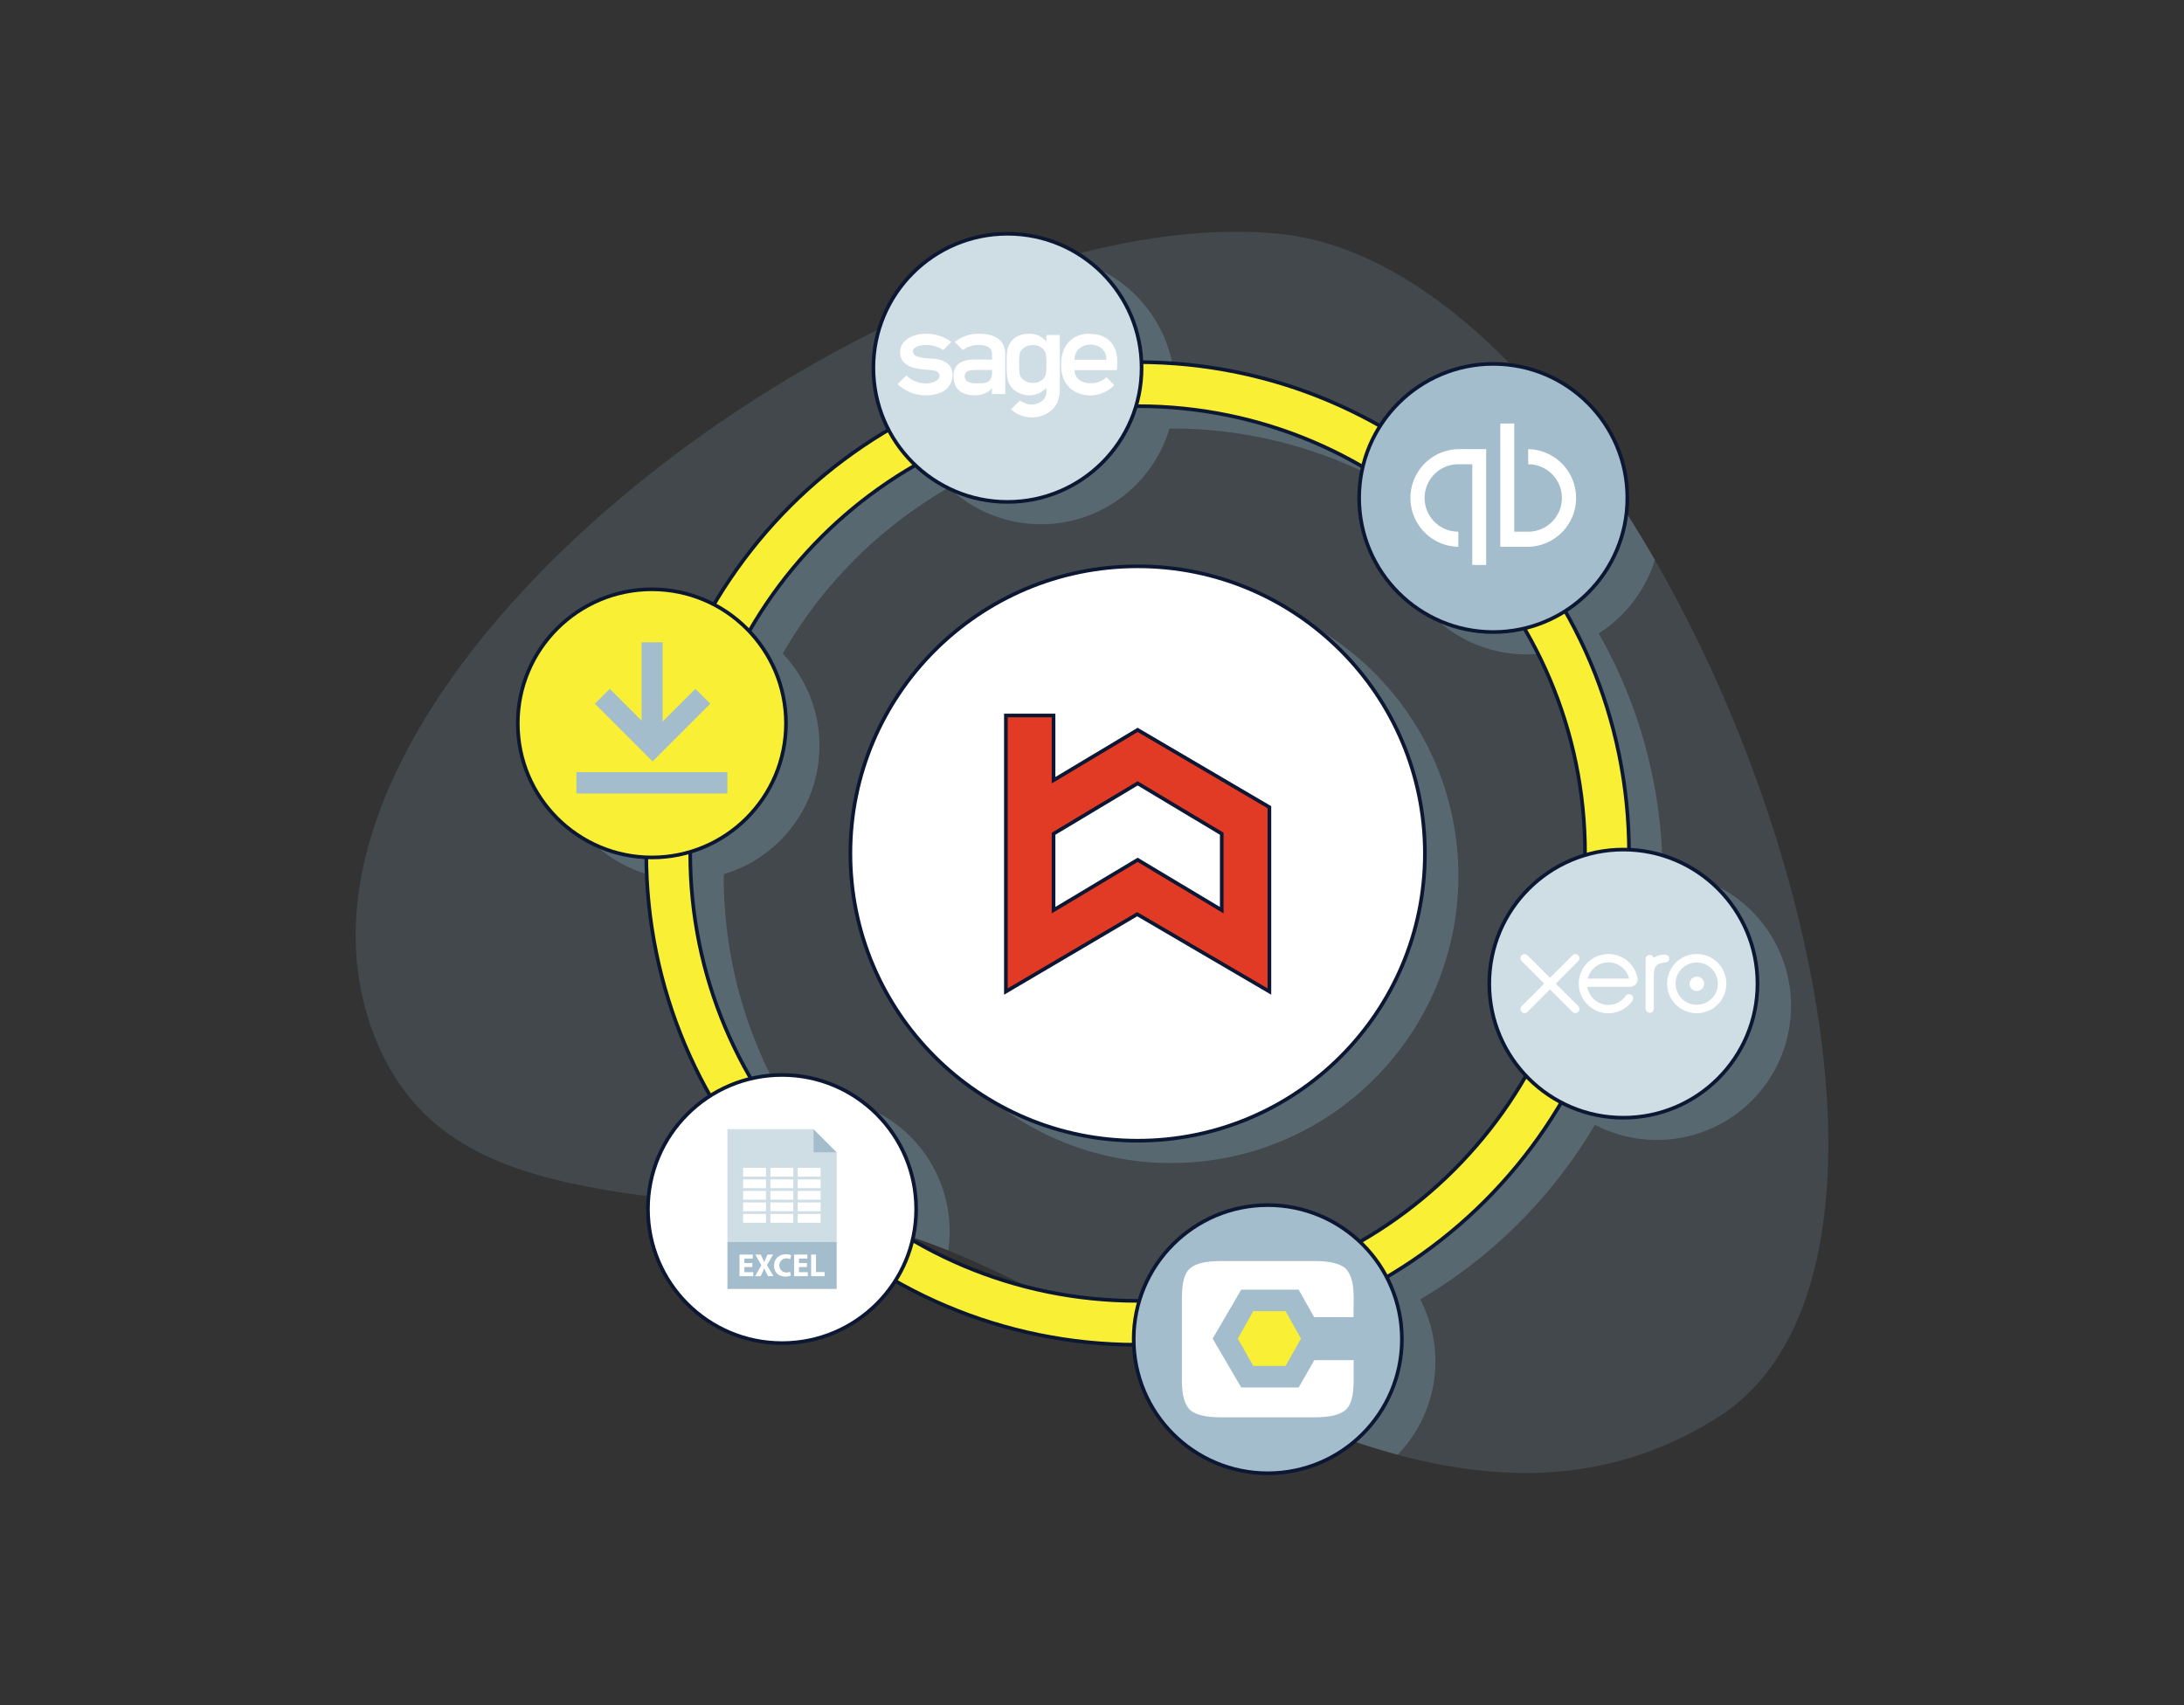 <svg xmlns="http://www.w3.org/2000/svg" viewBox="0 0 1200 937"><rect x="0" y="0" width="1200" height="937" fill="#333333" stroke="none"/><defs><style>.cls-1{isolation:isolate;}.cls-2,.cls-4{fill:#9dc7e0;}.cls-2{opacity:0.15;}.cls-3{opacity:0.25;mix-blend-mode:multiply;}.cls-11,.cls-5{fill:#f9ef35;}.cls-10,.cls-5,.cls-6,.cls-7,.cls-8{stroke:#0c1733;stroke-width:2px;}.cls-5,.cls-6,.cls-8{stroke-linecap:round;stroke-linejoin:round;}.cls-6,.cls-9{fill:#fff;}.cls-7{fill:#e13a25;}.cls-10,.cls-7{stroke-miterlimit:10;}.cls-12,.cls-8{fill:#cfdde5;}.cls-10,.cls-13{fill:#a3bdcc;}</style></defs><title>01_Vector</title><g class="cls-1"><g id="Layer_1" data-name="Layer 1"><path class="cls-2" d="M943.91,778.86C886.84,815,827,815.27,767.94,799.44c-60-16.09-119.19-48.79-173.84-77.27h0c-25.47-13.28-50-25.63-73.06-35C503.07,680,485.94,674.55,469.83,672c-33.11-5.35-64.51-8.55-93.48-12-80.63-9.71-142.43-21.69-169.8-88.6C147.84,427.74,332.23,243.47,517.1,165.23a548.24,548.24,0,0,1,66.84-23.53C626,130,666.41,125,702.31,128.46c48.51,4.65,96.23,36.43,138.92,83.83,24.63,27.34,47.59,59.88,68,95.39C1006.64,476.7,1047.53,713.23,943.91,778.86Z"/><g class="cls-3"><circle class="cls-4" cx="643.48" cy="481.3" r="157.83"/><path class="cls-4" d="M913.49,479.22a268.51,268.51,0,0,0-35.08-131.14,73.88,73.88,0,0,0,30.86-40.4c-20.45-35.51-43.41-68.05-68-95.39-.79,0-1.57,0-2.36,0a73.63,73.63,0,0,0-62.16,34.13A268.5,268.5,0,0,0,645.58,211.3a73.71,73.71,0,0,0-61.64-69.6,548.24,548.24,0,0,0-66.84,23.53,73.66,73.66,0,0,0-10.45,83.25,271.42,271.42,0,0,0-96,96,73.67,73.67,0,1,0-37.18,138.93,268.59,268.59,0,0,0,35.09,131.14,73.77,73.77,0,0,0-32.22,45.38c29,3.49,60.37,6.69,93.48,12,16.11,2.6,33.24,8,51.19,15.26A73.67,73.67,0,0,0,431,605,244.73,244.73,0,0,1,397.65,481.3c0-.31,0-.6,0-.91a73.64,73.64,0,0,0,32.43-121.22,247,247,0,0,1,91.26-91.25,73.66,73.66,0,0,0,121.23-32.44h.91A244.65,244.65,0,0,1,767.2,268.84,73.64,73.64,0,0,0,856,357.59,244.65,244.65,0,0,1,889.32,481.3c0,.31,0,.6,0,.91a73.66,73.66,0,0,0-32.43,121.24,247.06,247.06,0,0,1-91.26,91.25,73.65,73.65,0,0,0-121.23,32.43h-.9a245.74,245.74,0,0,1-49.39-5c54.65,28.48,113.83,61.18,173.84,77.27a73.67,73.67,0,0,0,12.39-85.31,271.42,271.42,0,0,0,96-96,73.67,73.67,0,1,0,37.18-138.92Z"/></g><path class="cls-5" d="M625.08,199c-149.14,0-270,120.9-270,270s120.89,270,270,270,270-120.9,270-270S774.21,199,625.08,199Zm0,515.87c-135.77,0-245.84-110.06-245.84-245.84S489.31,223.2,625.08,223.2,870.91,333.27,870.91,469,760.85,714.87,625.08,714.87Z"/><circle class="cls-6" cx="625.08" cy="469.03" r="157.83"/><path class="cls-7" d="M625.08,401.09l-46.21,27.67V393.18H552.68V544.89l72.16-42.5,72.64,42.5V443.59Zm46.21,99.08L625.08,472.5l-46.21,27.67v-42l46.21-27.68,46.21,27.68Z"/><circle class="cls-8" cx="553.57" cy="202.14" r="73.68"/><path class="cls-9" d="M598.42,183.42c-9.32,0-15.41,6.39-15.41,17,0,13.11,9.33,16.86,16,16.86a18.3,18.3,0,0,0,13.24-5.67l-4.3-4.3a12.39,12.39,0,0,1-8.86,3.28c-5.19,0-8.68-3-8.68-7.19h23.16s4-19.93-15.16-19.93m-8,14.22c0-5.62,4.26-8.3,8.81-8.3s8.69,2.77,8.69,8.3Zm-77.27-.55c-3-.38-11.54,0-11.54-4,0-2.3,3.57-3.58,6.9-3.58a17.65,17.65,0,0,1,9.79,2.81l4.47-4.47a23.28,23.28,0,0,0-14.26-4.47c-7.33,0-13.93,3.83-13.93,10,0,9.4,11.37,9.4,16.1,9.87,2.89.3,5.49.47,5.49,3.28,0,2.64-4,4.09-7.11,4.09A15,15,0,0,1,498,206.29l-4.77,4.81a22,22,0,0,0,15.46,6.13c8.51,0,14.68-3.75,14.68-11.29,0-5-3.36-8-10.21-8.85m24.43-13.67a20.5,20.5,0,0,0-13,4.52l4.47,4.47a13.86,13.86,0,0,1,8.64-2.81c5.66,0,7.36,2.25,7.36,4.81v3.19H534.94c-3.74,0-11.06.94-11.06,9.15,0,6.05,3.44,10.48,11.7,10.48,4.13,0,7.28-1.37,9.45-3.92v3.28h7.33V194.92c-.05-7.58-4.69-11.5-14.78-11.5m7.5,21.33c0,6.26-4.47,5.92-8.43,5.92s-6.6-1.06-6.6-3.87c0-2.6,2.08-3.49,6.43-3.49h8.6v1.44Zm29.84-20.65v3.62a11.78,11.78,0,0,0-9.53-4.3c-6.94,0-10.52,3.88-11.71,8.05-.47,1.53-.6,4.47-.6,8.81,0,4.09,0,7.84,1.45,10.69,2,4,6.81,6.26,10.86,6.26a12.47,12.47,0,0,0,9.53-4.13v2a6.14,6.14,0,0,1-2.34,5.2,9.31,9.31,0,0,1-6.13,2,11.12,11.12,0,0,1-6.05-2.26L555.47,225a18,18,0,0,0,11.11,4.38,16.64,16.64,0,0,0,10.94-3.7c2.94-2.3,4.81-6.68,4.81-11.28V184.1Zm0,16.18a31.73,31.73,0,0,1-.25,5.32c-.47,2.09-2.86,4.86-7.2,4.86-1.11,0-6.64-.64-7.28-5.45a36.38,36.38,0,0,1-.21-4.77,31.42,31.42,0,0,1,.34-5.92c.38-1.87,2.85-4.68,7.15-4.68,5.24,0,6.94,3.57,7.2,5a37.4,37.4,0,0,1,.25,5.66"/><circle class="cls-10" cx="696.59" cy="735.93" r="73.68"/><path class="cls-9" d="M743.78,713.31c0-7.92-1.3-13.11-4.6-16.42-3.31-2.6-8.51-3.9-17-3.9H671c-8.51,0-13.82,1.3-17,3.9s-4.61,7.91-4.61,16.42v45.24c0,7.91,1.3,13.11,4.61,16.42,3.31,2.6,8.5,3.9,17,3.9h51.15c8.5,0,13.82-1.3,17-3.9s4.6-7.92,4.6-16.42v-11.1H722.17l-8.63,15H682l-15.71-26.82L682,708.7h31.54l8.51,15.12h21.62Z"/><polygon class="cls-11" points="680.12 735.63 688.62 750.63 706.34 750.63 714.84 735.63 706.34 720.51 688.62 720.51 680.12 735.63"/><circle class="cls-8" cx="891.97" cy="540.55" r="73.68"/><path class="cls-9" d="M867.79,554.29a2.23,2.23,0,0,1-1.64,2.35,2.26,2.26,0,0,1-2.28-.66q-6.14-6.13-12.25-12.26c-3.86,3.84-7.68,7.72-11.56,11.51-.59.58-1.13,1.35-2,1.45a2.23,2.23,0,0,1-2-3.75c4.09-4.13,8.24-8.18,12.29-12.34l-.08-.23c-3.75-3.78-7.55-7.55-11.32-11.32a4.13,4.13,0,0,1-1.51-2.17,2.28,2.28,0,0,1,1.83-2.5,2.34,2.34,0,0,1,2.15.75c4.07,4.07,8.12,8.16,12.24,12.19,4.13-4.14,8.27-8.25,12.38-12.38a2.27,2.27,0,0,1,3.43.44,2.31,2.31,0,0,1-.34,2.86c-4.09,4.11-8.21,8.2-12.3,12.32,4,4,8,8,11.94,11.91A2.79,2.79,0,0,1,867.79,554.29Z"/><path class="cls-9" d="M899.74,537.56a16.37,16.37,0,0,0-4.5-8.58,15.73,15.73,0,0,0-9.16-4.52A16.25,16.25,0,0,0,874.61,554,16.05,16.05,0,0,0,885,556.79a17.24,17.24,0,0,0,7.36-2.43,18.5,18.5,0,0,0,4.43-4.18,2.68,2.68,0,0,0,.4-2.41,2.26,2.26,0,0,0-3.19-1.21c-.73.38-1.07,1.15-1.6,1.75a11.73,11.73,0,0,1-5.52,3.51,11.56,11.56,0,0,1-10.55-2.26,11.89,11.89,0,0,1-4.18-7.24c7.48,0,15,0,22.47,0a5.83,5.83,0,0,0,3.38-.75A3.91,3.91,0,0,0,899.74,537.56Zm-27.39.24a12,12,0,0,1,5-7.06,11.72,11.72,0,0,1,17.75,7.06Z"/><path class="cls-9" d="M947.44,534.62a16.2,16.2,0,0,0-7.21-8.29,16.51,16.51,0,0,0-10.12-1.94,16.27,16.27,0,0,0-7.63,29.12,16.32,16.32,0,0,0,19.72-.07,16.33,16.33,0,0,0,5.81-8.78A16.13,16.13,0,0,0,947.44,534.62Zm-5.65,12.58a11.76,11.76,0,0,1-7.14,4.71,11.52,11.52,0,0,1-7.63-1,11.62,11.62,0,0,1,3.15-21.78,11.4,11.4,0,0,1,7,.9,11.7,11.7,0,0,1,6.43,8A11.5,11.5,0,0,1,941.79,547.2Z"/><path class="cls-9" d="M917.05,527.44a2.17,2.17,0,0,1-2,1.51,9.27,9.27,0,0,0-4.09,1,4.27,4.27,0,0,0-1.92,2.84,26.58,26.58,0,0,0-.34,5.84v15.7a2.24,2.24,0,0,1-2.24,2.24,2.33,2.33,0,0,1-2.28-2.43v-27a2.3,2.3,0,0,1,1.64-2.3,2.33,2.33,0,0,1,2.81,1.59,9.64,9.64,0,0,1,6.87-1.76A2.25,2.25,0,0,1,917.05,527.44Z"/><path class="cls-9" d="M933.52,544.38a4,4,0,0,1-4.39-1.3,4,4,0,1,1,7.18-2.83A4,4,0,0,1,933.52,544.38Z"/><circle class="cls-10" cx="820.46" cy="273.65" r="73.68"/><path class="cls-9" d="M816.58,246.82v63.65h-7.64V255.12h-7.66a18.53,18.53,0,1,0,0,37.06v8.31a26.84,26.84,0,0,1,0-53.67Z"/><path class="cls-9" d="M824.34,300.49V232.73H832v59.45h7.66a18.53,18.53,0,0,0,0-37.06v-8.3a26.84,26.84,0,0,1,0,53.67Z"/><circle class="cls-6" cx="429.7" cy="664.41" r="73.68"/><polygon class="cls-12" points="459.71 633.34 459.71 682.42 399.69 682.42 399.69 620.51 446.97 620.51 446.97 633.34 459.71 633.34"/><polygon class="cls-13" points="459.71 633.26 459.71 633.34 446.97 633.34 446.97 620.51 459.71 633.26"/><rect class="cls-9" x="408.29" y="667.1" width="12.59" height="4.85"/><rect class="cls-9" x="423.29" y="667.1" width="12.59" height="4.85"/><rect class="cls-9" x="438.3" y="667.1" width="12.59" height="4.85"/><rect class="cls-9" x="408.29" y="660.77" width="12.59" height="4.85"/><rect class="cls-9" x="423.29" y="660.77" width="12.59" height="4.85"/><rect class="cls-9" x="438.3" y="660.77" width="12.59" height="4.85"/><rect class="cls-9" x="408.29" y="654.44" width="12.59" height="4.85"/><rect class="cls-9" x="423.29" y="654.44" width="12.59" height="4.85"/><rect class="cls-9" x="438.3" y="654.44" width="12.59" height="4.85"/><rect class="cls-9" x="408.29" y="648.11" width="12.59" height="4.85"/><rect class="cls-9" x="423.29" y="648.11" width="12.59" height="4.85"/><rect class="cls-9" x="438.3" y="648.11" width="12.59" height="4.85"/><rect class="cls-9" x="408.29" y="641.78" width="12.59" height="4.85"/><rect class="cls-9" x="423.29" y="641.78" width="12.59" height="4.85"/><rect class="cls-9" x="438.3" y="641.78" width="12.59" height="4.85"/><rect class="cls-13" x="399.69" y="682.42" width="60.02" height="25.9"/><path class="cls-9" d="M413.38,696.29H409v2.81h4.87v2.2h-7.56V689.45h7.31v2.2H409v2.46h4.36Z"/><path class="cls-9" d="M422,701.3l-1.08-2.14c-.44-.83-.72-1.44-1.05-2.13h0c-.24.69-.54,1.3-.91,2.13l-1,2.14h-3.06l3.42-6-3.3-5.86H418l1,2.16c.35.73.62,1.31.9,2h0c.29-.75.51-1.28.81-2l1-2.16h3.05l-3.34,5.79,3.52,6.06Z"/><path class="cls-9" d="M434.52,701a7.74,7.74,0,0,1-3,.51c-4.09,0-6.2-2.55-6.2-5.93,0-4,2.88-6.29,6.47-6.29a6.94,6.94,0,0,1,2.92.53l-.55,2.12a6,6,0,0,0-2.25-.44,3.9,3.9,0,0,0,0,7.79,6.72,6.72,0,0,0,2.23-.38Z"/><path class="cls-9" d="M443.33,696.29H439v2.81h4.87v2.2h-7.56V689.45h7.31v2.2H439v2.46h4.36Z"/><path class="cls-9" d="M445.67,689.45h2.69v9.6h4.71v2.25h-7.4Z"/><circle class="cls-5" cx="358.18" cy="397.52" r="73.68"/><rect class="cls-13" x="316.72" y="424.33" width="82.94" height="11.75"/><polygon class="cls-13" points="350.38 410.24 358.56 418.43 366.75 410.24 366.75 410.24 390.27 386.72 382.08 378.54 364.08 396.54 364.08 352.96 352.51 352.96 352.51 396 335.04 378.54 326.86 386.72 350.38 410.24 350.38 410.24"/></g></g></svg>
